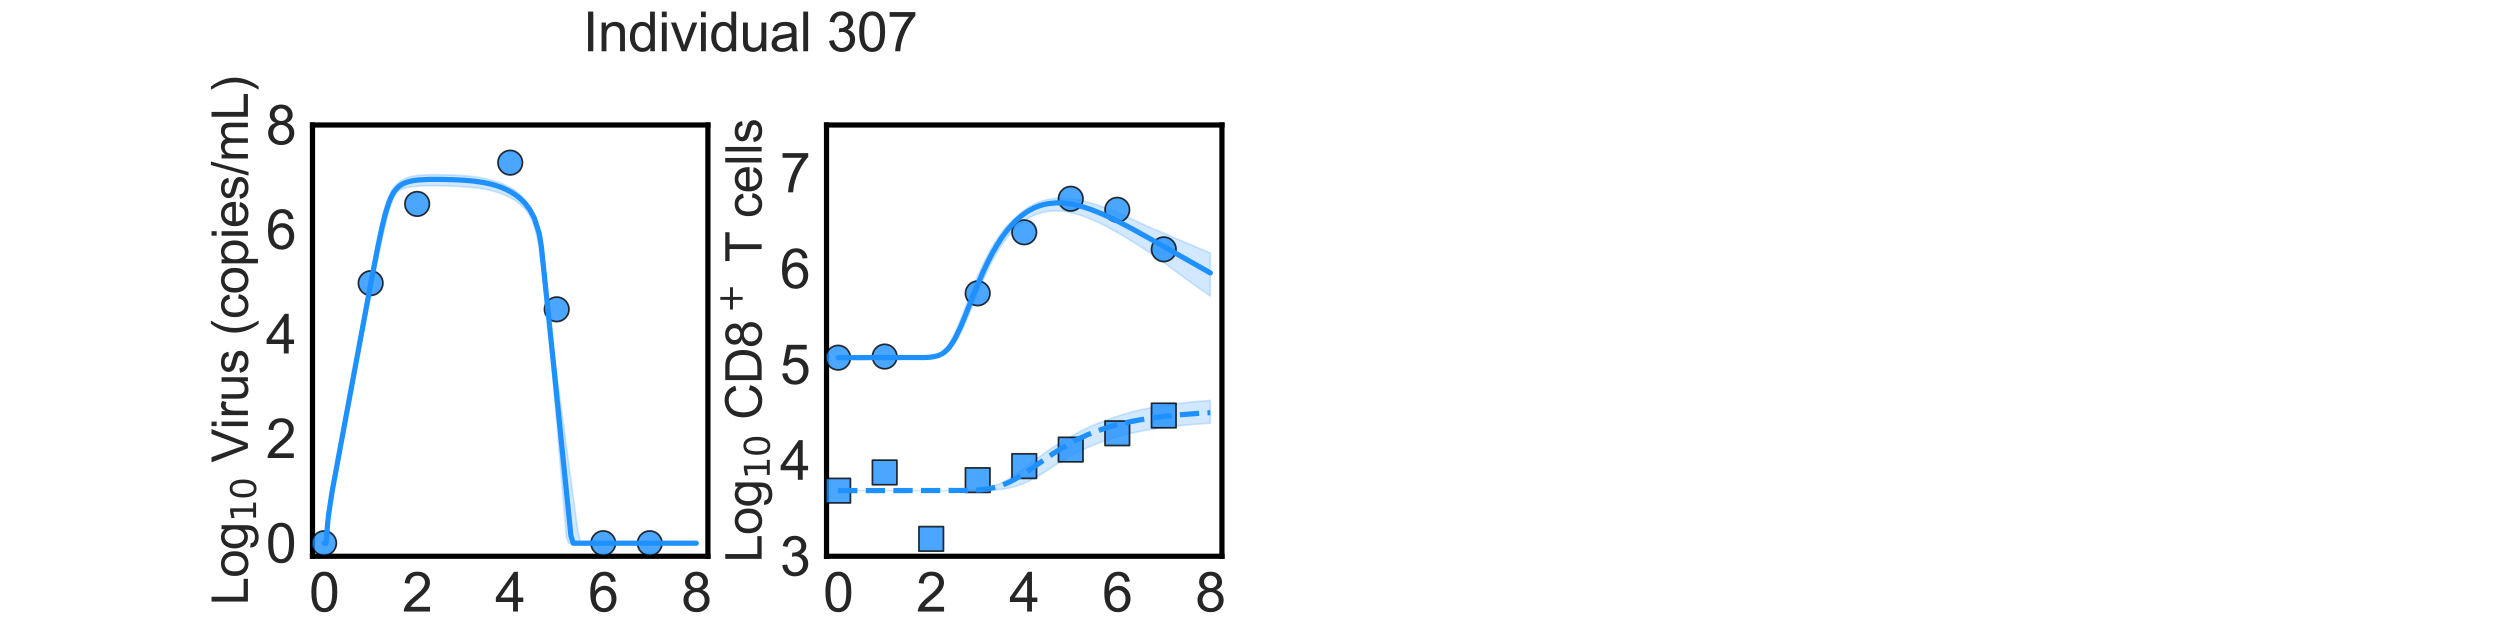 <?xml version="1.0" encoding="utf-8" standalone="no"?>
<!DOCTYPE svg PUBLIC "-//W3C//DTD SVG 1.1//EN"
  "http://www.w3.org/Graphics/SVG/1.1/DTD/svg11.dtd">
<svg xmlns:xlink="http://www.w3.org/1999/xlink" width="1440pt" height="360pt" viewBox="0 0 1440 360" xmlns="http://www.w3.org/2000/svg" version="1.1">
 <defs>
  <style type="text/css">*{stroke-linejoin: round; stroke-linecap: butt}</style>
 </defs>
 <g id="figure_1">
  <g id="patch_1">
   <path d="M 0 360 
L 1440 360 
L 1440 0 
L 0 0 
L 0 360 
z
" style="fill: none"/>
  </g>
  <g id="axes_1">
   <g id="patch_2">
    <path d="M 180 320.4 
L 407.755 320.4 
L 407.755 72 
L 180 72 
L 180 320.4 
z
" style="fill: none"/>
   </g>
   <g id="matplotlib.axis_1">
    <g id="xtick_1">
     <g id="text_1">
      <!-- 0 -->
      <g style="fill: #262626" transform="translate(178.024 352.232) scale(0.312 -0.312)">
       <defs>
        <path id="ArialMT-30" d="M 266 2259 
Q 266 3072 433 3567 
Q 600 4063 929 4331 
Q 1259 4600 1759 4600 
Q 2128 4600 2406 4451 
Q 2684 4303 2865 4023 
Q 3047 3744 3150 3342 
Q 3253 2941 3253 2259 
Q 3253 1453 3087 958 
Q 2922 463 2592 192 
Q 2263 -78 1759 -78 
Q 1097 -78 719 397 
Q 266 969 266 2259 
z
M 844 2259 
Q 844 1131 1108 757 
Q 1372 384 1759 384 
Q 2147 384 2411 759 
Q 2675 1134 2675 2259 
Q 2675 3391 2411 3762 
Q 2147 4134 1753 4134 
Q 1366 4134 1134 3806 
Q 844 3388 844 2259 
z
" transform="scale(0.016)"/>
       </defs>
       <use xlink:href="#ArialMT-30"/>
      </g>
     </g>
    </g>
    <g id="xtick_2">
     <g id="text_2">
      <!-- 2 -->
      <g style="fill: #262626" transform="translate(231.613 352.232) scale(0.312 -0.312)">
       <defs>
        <path id="ArialMT-32" d="M 3222 541 
L 3222 0 
L 194 0 
Q 188 203 259 391 
Q 375 700 629 1000 
Q 884 1300 1366 1694 
Q 2113 2306 2375 2664 
Q 2638 3022 2638 3341 
Q 2638 3675 2398 3904 
Q 2159 4134 1775 4134 
Q 1369 4134 1125 3890 
Q 881 3647 878 3216 
L 300 3275 
Q 359 3922 746 4261 
Q 1134 4600 1788 4600 
Q 2447 4600 2831 4234 
Q 3216 3869 3216 3328 
Q 3216 3053 3103 2787 
Q 2991 2522 2730 2228 
Q 2469 1934 1863 1422 
Q 1356 997 1212 845 
Q 1069 694 975 541 
L 3222 541 
z
" transform="scale(0.016)"/>
       </defs>
       <use xlink:href="#ArialMT-32"/>
      </g>
     </g>
    </g>
    <g id="xtick_3">
     <g id="text_3">
      <!-- 4 -->
      <g style="fill: #262626" transform="translate(285.202 352.232) scale(0.312 -0.312)">
       <defs>
        <path id="ArialMT-34" d="M 2069 0 
L 2069 1097 
L 81 1097 
L 81 1613 
L 2172 4581 
L 2631 4581 
L 2631 1613 
L 3250 1613 
L 3250 1097 
L 2631 1097 
L 2631 0 
L 2069 0 
z
M 2069 1613 
L 2069 3678 
L 634 1613 
L 2069 1613 
z
" transform="scale(0.016)"/>
       </defs>
       <use xlink:href="#ArialMT-34"/>
      </g>
     </g>
    </g>
    <g id="xtick_4">
     <g id="text_4">
      <!-- 6 -->
      <g style="fill: #262626" transform="translate(338.792 352.232) scale(0.312 -0.312)">
       <defs>
        <path id="ArialMT-36" d="M 3184 3459 
L 2625 3416 
Q 2550 3747 2413 3897 
Q 2184 4138 1850 4138 
Q 1581 4138 1378 3988 
Q 1113 3794 959 3422 
Q 806 3050 800 2363 
Q 1003 2672 1297 2822 
Q 1591 2972 1913 2972 
Q 2475 2972 2870 2558 
Q 3266 2144 3266 1488 
Q 3266 1056 3080 686 
Q 2894 316 2569 119 
Q 2244 -78 1831 -78 
Q 1128 -78 684 439 
Q 241 956 241 2144 
Q 241 3472 731 4075 
Q 1159 4600 1884 4600 
Q 2425 4600 2770 4297 
Q 3116 3994 3184 3459 
z
M 888 1484 
Q 888 1194 1011 928 
Q 1134 663 1356 523 
Q 1578 384 1822 384 
Q 2178 384 2434 671 
Q 2691 959 2691 1453 
Q 2691 1928 2437 2201 
Q 2184 2475 1800 2475 
Q 1419 2475 1153 2201 
Q 888 1928 888 1484 
z
" transform="scale(0.016)"/>
       </defs>
       <use xlink:href="#ArialMT-36"/>
      </g>
     </g>
    </g>
    <g id="xtick_5">
     <g id="text_5">
      <!-- 8 -->
      <g style="fill: #262626" transform="translate(392.381 352.232) scale(0.312 -0.312)">
       <defs>
        <path id="ArialMT-38" d="M 1131 2484 
Q 781 2613 612 2850 
Q 444 3088 444 3419 
Q 444 3919 803 4259 
Q 1163 4600 1759 4600 
Q 2359 4600 2725 4251 
Q 3091 3903 3091 3403 
Q 3091 3084 2923 2848 
Q 2756 2613 2416 2484 
Q 2838 2347 3058 2040 
Q 3278 1734 3278 1309 
Q 3278 722 2862 322 
Q 2447 -78 1769 -78 
Q 1091 -78 675 323 
Q 259 725 259 1325 
Q 259 1772 486 2073 
Q 713 2375 1131 2484 
z
M 1019 3438 
Q 1019 3113 1228 2906 
Q 1438 2700 1772 2700 
Q 2097 2700 2305 2904 
Q 2513 3109 2513 3406 
Q 2513 3716 2298 3927 
Q 2084 4138 1766 4138 
Q 1444 4138 1231 3931 
Q 1019 3725 1019 3438 
z
M 838 1322 
Q 838 1081 952 856 
Q 1066 631 1291 507 
Q 1516 384 1775 384 
Q 2178 384 2440 643 
Q 2703 903 2703 1303 
Q 2703 1709 2433 1975 
Q 2163 2241 1756 2241 
Q 1359 2241 1098 1978 
Q 838 1716 838 1322 
z
" transform="scale(0.016)"/>
       </defs>
       <use xlink:href="#ArialMT-38"/>
      </g>
     </g>
    </g>
    <g id="text_6">
     <!-- Time (d) -->
     <g style="fill: #262626" transform="translate(241.191 383.253) scale(0.286 -0.286)">
      <defs>
       <path id="ArialMT-54" d="M 1659 0 
L 1659 4041 
L 150 4041 
L 150 4581 
L 3781 4581 
L 3781 4041 
L 2266 4041 
L 2266 0 
L 1659 0 
z
" transform="scale(0.016)"/>
       <path id="ArialMT-69" d="M 425 3934 
L 425 4581 
L 988 4581 
L 988 3934 
L 425 3934 
z
M 425 0 
L 425 3319 
L 988 3319 
L 988 0 
L 425 0 
z
" transform="scale(0.016)"/>
       <path id="ArialMT-6d" d="M 422 0 
L 422 3319 
L 925 3319 
L 925 2853 
Q 1081 3097 1340 3245 
Q 1600 3394 1931 3394 
Q 2300 3394 2536 3241 
Q 2772 3088 2869 2813 
Q 3263 3394 3894 3394 
Q 4388 3394 4653 3120 
Q 4919 2847 4919 2278 
L 4919 0 
L 4359 0 
L 4359 2091 
Q 4359 2428 4304 2576 
Q 4250 2725 4106 2815 
Q 3963 2906 3769 2906 
Q 3419 2906 3187 2673 
Q 2956 2441 2956 1928 
L 2956 0 
L 2394 0 
L 2394 2156 
Q 2394 2531 2256 2718 
Q 2119 2906 1806 2906 
Q 1569 2906 1367 2781 
Q 1166 2656 1075 2415 
Q 984 2175 984 1722 
L 984 0 
L 422 0 
z
" transform="scale(0.016)"/>
       <path id="ArialMT-65" d="M 2694 1069 
L 3275 997 
Q 3138 488 2766 206 
Q 2394 -75 1816 -75 
Q 1088 -75 661 373 
Q 234 822 234 1631 
Q 234 2469 665 2931 
Q 1097 3394 1784 3394 
Q 2450 3394 2872 2941 
Q 3294 2488 3294 1666 
Q 3294 1616 3291 1516 
L 816 1516 
Q 847 969 1125 678 
Q 1403 388 1819 388 
Q 2128 388 2347 550 
Q 2566 713 2694 1069 
z
M 847 1978 
L 2700 1978 
Q 2663 2397 2488 2606 
Q 2219 2931 1791 2931 
Q 1403 2931 1139 2672 
Q 875 2413 847 1978 
z
" transform="scale(0.016)"/>
       <path id="ArialMT-20" transform="scale(0.016)"/>
       <path id="ArialMT-28" d="M 1497 -1347 
Q 1031 -759 709 28 
Q 388 816 388 1659 
Q 388 2403 628 3084 
Q 909 3875 1497 4659 
L 1900 4659 
Q 1522 4009 1400 3731 
Q 1209 3300 1100 2831 
Q 966 2247 966 1656 
Q 966 153 1900 -1347 
L 1497 -1347 
z
" transform="scale(0.016)"/>
       <path id="ArialMT-64" d="M 2575 0 
L 2575 419 
Q 2259 -75 1647 -75 
Q 1250 -75 917 144 
Q 584 363 401 755 
Q 219 1147 219 1656 
Q 219 2153 384 2558 
Q 550 2963 881 3178 
Q 1213 3394 1622 3394 
Q 1922 3394 2156 3267 
Q 2391 3141 2538 2938 
L 2538 4581 
L 3097 4581 
L 3097 0 
L 2575 0 
z
M 797 1656 
Q 797 1019 1065 703 
Q 1334 388 1700 388 
Q 2069 388 2326 689 
Q 2584 991 2584 1609 
Q 2584 2291 2321 2609 
Q 2059 2928 1675 2928 
Q 1300 2928 1048 2622 
Q 797 2316 797 1656 
z
" transform="scale(0.016)"/>
       <path id="ArialMT-29" d="M 791 -1347 
L 388 -1347 
Q 1322 153 1322 1656 
Q 1322 2244 1188 2822 
Q 1081 3291 891 3722 
Q 769 4003 388 4659 
L 791 4659 
Q 1378 3875 1659 3084 
Q 1900 2403 1900 1659 
Q 1900 816 1576 28 
Q 1253 -759 791 -1347 
z
" transform="scale(0.016)"/>
      </defs>
      <use xlink:href="#ArialMT-54"/>
      <use xlink:href="#ArialMT-69" transform="translate(57.334 0)"/>
      <use xlink:href="#ArialMT-6d" transform="translate(79.551 0)"/>
      <use xlink:href="#ArialMT-65" transform="translate(162.852 0)"/>
      <use xlink:href="#ArialMT-20" transform="translate(218.467 0)"/>
      <use xlink:href="#ArialMT-28" transform="translate(246.25 0)"/>
      <use xlink:href="#ArialMT-64" transform="translate(279.551 0)"/>
      <use xlink:href="#ArialMT-29" transform="translate(335.166 0)"/>
     </g>
    </g>
   </g>
   <g id="matplotlib.axis_2">
    <g id="ytick_1">
     <g id="text_7">
      <!-- 0 -->
      <g style="fill: #262626" transform="translate(153.15 324.039) scale(0.312 -0.312)">
       <use xlink:href="#ArialMT-30"/>
      </g>
     </g>
    </g>
    <g id="ytick_2">
     <g id="text_8">
      <!-- 2 -->
      <g style="fill: #262626" transform="translate(153.15 263.821) scale(0.312 -0.312)">
       <use xlink:href="#ArialMT-32"/>
      </g>
     </g>
    </g>
    <g id="ytick_3">
     <g id="text_9">
      <!-- 4 -->
      <g style="fill: #262626" transform="translate(153.15 203.603) scale(0.312 -0.312)">
       <use xlink:href="#ArialMT-34"/>
      </g>
     </g>
    </g>
    <g id="ytick_4">
     <g id="text_10">
      <!-- 6 -->
      <g style="fill: #262626" transform="translate(153.15 143.384) scale(0.312 -0.312)">
       <use xlink:href="#ArialMT-36"/>
      </g>
     </g>
    </g>
    <g id="ytick_5">
     <g id="text_11">
      <!-- 8 -->
      <g style="fill: #262626" transform="translate(153.15 83.166) scale(0.312 -0.312)">
       <use xlink:href="#ArialMT-38"/>
      </g>
     </g>
    </g>
    <g id="text_12">
     <!-- Log$_{10}$ Virus (copies/mL) -->
     <g style="fill: #262626" transform="translate(142.858 348.638) rotate(-90) scale(0.286 -0.286)">
      <defs>
       <path id="ArialMT-4c" d="M 469 0 
L 469 4581 
L 1075 4581 
L 1075 541 
L 3331 541 
L 3331 0 
L 469 0 
z
" transform="scale(0.016)"/>
       <path id="ArialMT-6f" d="M 213 1659 
Q 213 2581 725 3025 
Q 1153 3394 1769 3394 
Q 2453 3394 2887 2945 
Q 3322 2497 3322 1706 
Q 3322 1066 3130 698 
Q 2938 331 2570 128 
Q 2203 -75 1769 -75 
Q 1072 -75 642 372 
Q 213 819 213 1659 
z
M 791 1659 
Q 791 1022 1069 705 
Q 1347 388 1769 388 
Q 2188 388 2466 706 
Q 2744 1025 2744 1678 
Q 2744 2294 2464 2611 
Q 2184 2928 1769 2928 
Q 1347 2928 1069 2612 
Q 791 2297 791 1659 
z
" transform="scale(0.016)"/>
       <path id="ArialMT-67" d="M 319 -275 
L 866 -356 
Q 900 -609 1056 -725 
Q 1266 -881 1628 -881 
Q 2019 -881 2231 -725 
Q 2444 -569 2519 -288 
Q 2563 -116 2559 434 
Q 2191 0 1641 0 
Q 956 0 581 494 
Q 206 988 206 1678 
Q 206 2153 378 2554 
Q 550 2956 876 3175 
Q 1203 3394 1644 3394 
Q 2231 3394 2613 2919 
L 2613 3319 
L 3131 3319 
L 3131 450 
Q 3131 -325 2973 -648 
Q 2816 -972 2473 -1159 
Q 2131 -1347 1631 -1347 
Q 1038 -1347 672 -1080 
Q 306 -813 319 -275 
z
M 784 1719 
Q 784 1066 1043 766 
Q 1303 466 1694 466 
Q 2081 466 2343 764 
Q 2606 1063 2606 1700 
Q 2606 2309 2336 2618 
Q 2066 2928 1684 2928 
Q 1309 2928 1046 2623 
Q 784 2319 784 1719 
z
" transform="scale(0.016)"/>
       <path id="DejaVuSans-31" d="M 794 531 
L 1825 531 
L 1825 4091 
L 703 3866 
L 703 4441 
L 1819 4666 
L 2450 4666 
L 2450 531 
L 3481 531 
L 3481 0 
L 794 0 
L 794 531 
z
" transform="scale(0.016)"/>
       <path id="DejaVuSans-30" d="M 2034 4250 
Q 1547 4250 1301 3770 
Q 1056 3291 1056 2328 
Q 1056 1369 1301 889 
Q 1547 409 2034 409 
Q 2525 409 2770 889 
Q 3016 1369 3016 2328 
Q 3016 3291 2770 3770 
Q 2525 4250 2034 4250 
z
M 2034 4750 
Q 2819 4750 3233 4129 
Q 3647 3509 3647 2328 
Q 3647 1150 3233 529 
Q 2819 -91 2034 -91 
Q 1250 -91 836 529 
Q 422 1150 422 2328 
Q 422 3509 836 4129 
Q 1250 4750 2034 4750 
z
" transform="scale(0.016)"/>
       <path id="ArialMT-56" d="M 1803 0 
L 28 4581 
L 684 4581 
L 1875 1253 
Q 2019 853 2116 503 
Q 2222 878 2363 1253 
L 3600 4581 
L 4219 4581 
L 2425 0 
L 1803 0 
z
" transform="scale(0.016)"/>
       <path id="ArialMT-72" d="M 416 0 
L 416 3319 
L 922 3319 
L 922 2816 
Q 1116 3169 1280 3281 
Q 1444 3394 1641 3394 
Q 1925 3394 2219 3213 
L 2025 2691 
Q 1819 2813 1613 2813 
Q 1428 2813 1281 2702 
Q 1134 2591 1072 2394 
Q 978 2094 978 1738 
L 978 0 
L 416 0 
z
" transform="scale(0.016)"/>
       <path id="ArialMT-75" d="M 2597 0 
L 2597 488 
Q 2209 -75 1544 -75 
Q 1250 -75 995 37 
Q 741 150 617 320 
Q 494 491 444 738 
Q 409 903 409 1263 
L 409 3319 
L 972 3319 
L 972 1478 
Q 972 1038 1006 884 
Q 1059 663 1231 536 
Q 1403 409 1656 409 
Q 1909 409 2131 539 
Q 2353 669 2445 892 
Q 2538 1116 2538 1541 
L 2538 3319 
L 3100 3319 
L 3100 0 
L 2597 0 
z
" transform="scale(0.016)"/>
       <path id="ArialMT-73" d="M 197 991 
L 753 1078 
Q 800 744 1014 566 
Q 1228 388 1613 388 
Q 2000 388 2187 545 
Q 2375 703 2375 916 
Q 2375 1106 2209 1216 
Q 2094 1291 1634 1406 
Q 1016 1563 777 1677 
Q 538 1791 414 1992 
Q 291 2194 291 2438 
Q 291 2659 392 2848 
Q 494 3038 669 3163 
Q 800 3259 1026 3326 
Q 1253 3394 1513 3394 
Q 1903 3394 2198 3281 
Q 2494 3169 2634 2976 
Q 2775 2784 2828 2463 
L 2278 2388 
Q 2241 2644 2061 2787 
Q 1881 2931 1553 2931 
Q 1166 2931 1000 2803 
Q 834 2675 834 2503 
Q 834 2394 903 2306 
Q 972 2216 1119 2156 
Q 1203 2125 1616 2013 
Q 2213 1853 2448 1751 
Q 2684 1650 2818 1456 
Q 2953 1263 2953 975 
Q 2953 694 2789 445 
Q 2625 197 2315 61 
Q 2006 -75 1616 -75 
Q 969 -75 630 194 
Q 291 463 197 991 
z
" transform="scale(0.016)"/>
       <path id="ArialMT-63" d="M 2588 1216 
L 3141 1144 
Q 3050 572 2676 248 
Q 2303 -75 1759 -75 
Q 1078 -75 664 370 
Q 250 816 250 1647 
Q 250 2184 428 2587 
Q 606 2991 970 3192 
Q 1334 3394 1763 3394 
Q 2303 3394 2647 3120 
Q 2991 2847 3088 2344 
L 2541 2259 
Q 2463 2594 2264 2762 
Q 2066 2931 1784 2931 
Q 1359 2931 1093 2626 
Q 828 2322 828 1663 
Q 828 994 1084 691 
Q 1341 388 1753 388 
Q 2084 388 2306 591 
Q 2528 794 2588 1216 
z
" transform="scale(0.016)"/>
       <path id="ArialMT-70" d="M 422 -1272 
L 422 3319 
L 934 3319 
L 934 2888 
Q 1116 3141 1344 3267 
Q 1572 3394 1897 3394 
Q 2322 3394 2647 3175 
Q 2972 2956 3137 2557 
Q 3303 2159 3303 1684 
Q 3303 1175 3120 767 
Q 2938 359 2589 142 
Q 2241 -75 1856 -75 
Q 1575 -75 1351 44 
Q 1128 163 984 344 
L 984 -1272 
L 422 -1272 
z
M 931 1641 
Q 931 1000 1190 694 
Q 1450 388 1819 388 
Q 2194 388 2461 705 
Q 2728 1022 2728 1688 
Q 2728 2322 2467 2637 
Q 2206 2953 1844 2953 
Q 1484 2953 1207 2617 
Q 931 2281 931 1641 
z
" transform="scale(0.016)"/>
       <path id="ArialMT-2f" d="M 0 -78 
L 1328 4659 
L 1778 4659 
L 453 -78 
L 0 -78 
z
" transform="scale(0.016)"/>
      </defs>
      <use xlink:href="#ArialMT-4c" transform="translate(0 0.203)"/>
      <use xlink:href="#ArialMT-6f" transform="translate(55.615 0.203)"/>
      <use xlink:href="#ArialMT-67" transform="translate(111.23 0.203)"/>
      <use xlink:href="#DejaVuSans-31" transform="translate(167.803 -16.203) scale(0.7)"/>
      <use xlink:href="#DejaVuSans-30" transform="translate(212.339 -16.203) scale(0.7)"/>
      <use xlink:href="#ArialMT-20" transform="translate(259.609 0.203)"/>
      <use xlink:href="#ArialMT-56" transform="translate(287.393 0.203)"/>
      <use xlink:href="#ArialMT-69" transform="translate(354.092 0.203)"/>
      <use xlink:href="#ArialMT-72" transform="translate(376.309 0.203)"/>
      <use xlink:href="#ArialMT-75" transform="translate(409.609 0.203)"/>
      <use xlink:href="#ArialMT-73" transform="translate(465.225 0.203)"/>
      <use xlink:href="#ArialMT-20" transform="translate(515.225 0.203)"/>
      <use xlink:href="#ArialMT-28" transform="translate(543.008 0.203)"/>
      <use xlink:href="#ArialMT-63" transform="translate(576.309 0.203)"/>
      <use xlink:href="#ArialMT-6f" transform="translate(626.309 0.203)"/>
      <use xlink:href="#ArialMT-70" transform="translate(681.924 0.203)"/>
      <use xlink:href="#ArialMT-69" transform="translate(737.539 0.203)"/>
      <use xlink:href="#ArialMT-65" transform="translate(759.756 0.203)"/>
      <use xlink:href="#ArialMT-73" transform="translate(815.371 0.203)"/>
      <use xlink:href="#ArialMT-2f" transform="translate(865.371 0.203)"/>
      <use xlink:href="#ArialMT-6d" transform="translate(893.154 0.203)"/>
      <use xlink:href="#ArialMT-4c" transform="translate(976.455 0.203)"/>
      <use xlink:href="#ArialMT-29" transform="translate(1032.07 0.203)"/>
     </g>
    </g>
   </g>
   <g id="patch_3">
    <path d="M 180 320.4 
L 180 72 
" style="fill: none; stroke: #000000; stroke-width: 3; stroke-linejoin: miter; stroke-linecap: square"/>
   </g>
   <g id="patch_4">
    <path d="M 407.755 320.4 
L 407.755 72 
" style="fill: none; stroke: #000000; stroke-width: 3; stroke-linejoin: miter; stroke-linecap: square"/>
   </g>
   <g id="patch_5">
    <path d="M 180 320.4 
L 407.755 320.4 
" style="fill: none; stroke: #000000; stroke-width: 3; stroke-linejoin: miter; stroke-linecap: square"/>
   </g>
   <g id="patch_6">
    <path d="M 180 72 
L 407.755 72 
" style="fill: none; stroke: #000000; stroke-width: 3; stroke-linejoin: miter; stroke-linecap: square"/>
   </g>
   <g id="FillBetweenPolyCollection_1">
    <defs>
     <path id="m7bb93c4725" d="M 186.699 -47.127 
L 186.699 -47.127 
L 186.699 -47.127 
L 186.703 -47.127 
L 186.742 -47.127 
L 186.936 -47.127 
L 187.058 -47.127 
L 187.519 -47.127 
L 187.793 -47.127 
L 188.732 -55.398 
L 189.234 -59.982 
L 190.686 -70.162 
L 191.266 -73.53 
L 192.48 -80.263 
L 193.169 -83.988 
L 194.489 -91.147 
L 195.249 -95.237 
L 196.545 -102.268 
L 197.367 -106.707 
L 198.678 -113.823 
L 199.547 -118.516 
L 200.853 -125.383 
L 201.758 -130.079 
L 203.208 -137.617 
L 204.099 -142.238 
L 205.346 -148.605 
L 206.28 -153.37 
L 207.648 -160.332 
L 208.576 -165.059 
L 209.839 -171.487 
L 210.793 -176.344 
L 212.156 -183.257 
L 213.1 -188.04 
L 214.372 -194.448 
L 215.339 -199.324 
L 216.715 -206.146 
L 217.686 -210.926 
L 219.018 -217.295 
L 220.02 -221.984 
L 221.461 -228.326 
L 222.458 -232.461 
L 224.004 -238.103 
L 225.01 -241.372 
L 226.152 -244.522 
L 227.065 -246.542 
L 228.038 -248.155 
L 228.886 -249.257 
L 229.734 -250.101 
L 230.582 -250.625 
L 231.43 -251.002 
L 232.183 -251.287 
L 232.935 -251.534 
L 233.688 -251.747 
L 234.298 -251.9 
L 234.949 -252.049 
L 235.517 -252.158 
L 236.102 -252.264 
L 236.686 -252.356 
L 237.271 -252.44 
L 237.856 -252.516 
L 238.44 -252.581 
L 240.408 -252.759 
L 241.181 -252.803 
L 243.32 -252.911 
L 244.272 -252.941 
L 246.462 -252.985 
L 247.649 -252.995 
L 249.79 -252.993 
L 250.923 -252.986 
L 253.183 -252.956 
L 254.44 -252.935 
L 257.119 -252.87 
L 258.45 -252.832 
L 261.129 -252.735 
L 262.888 -252.662 
L 265.568 -252.517 
L 267.604 -252.389 
L 270.284 -252.174 
L 272.963 -251.908 
L 275.643 -251.575 
L 278.322 -251.162 
L 281.001 -250.653 
L 283.681 -250.03 
L 286.36 -249.272 
L 289.04 -248.354 
L 291.719 -247.243 
L 294.399 -245.899 
L 297.078 -244.26 
L 299.758 -242.237 
L 302.437 -239.682 
L 305.117 -236.012 
L 307.796 -229.751 
L 310.476 -217.683 
L 311.012 -213.242 
L 311.547 -208.73 
L 311.803 -206.566 
L 311.95 -205.32 
L 311.998 -204.91 
L 312 -204.894 
L 312.01 -204.812 
L 312.01 -204.809 
L 312.014 -204.776 
L 312.014 -204.774 
L 312.017 -204.755 
L 312.019 -204.739 
L 312.02 -204.727 
L 312.023 -204.705 
L 312.023 -204.7 
L 312.023 -204.699 
L 312.024 -204.69 
L 312.027 -204.672 
L 312.027 -204.667 
L 312.028 -204.658 
L 312.031 -204.637 
L 312.034 -204.605 
L 312.061 -204.383 
L 312.12 -203.883 
L 312.364 -201.821 
L 312.759 -198.481 
L 313.273 -194.08 
L 313.958 -188.215 
L 314.726 -181.69 
L 315.679 -173.387 
L 316.631 -163.878 
L 317.737 -152.101 
L 318.855 -138.785 
L 320.066 -124.283 
L 321.276 -109.768 
L 322.518 -94.856 
L 323.762 -79.897 
L 325.023 -64.724 
L 326.288 -50.174 
L 327.562 -47.127 
L 328.842 -47.127 
L 330.133 -47.127 
L 331.442 -47.127 
L 332.797 -47.127 
L 334.255 -47.127 
L 335.936 -47.127 
L 337.858 -47.127 
L 340.421 -47.127 
L 342.983 -47.127 
L 345.663 -47.127 
L 348.342 -47.127 
L 351.022 -47.127 
L 353.701 -47.127 
L 356.381 -47.127 
L 359.06 -47.127 
L 361.74 -47.127 
L 364.419 -47.127 
L 367.099 -47.127 
L 369.778 -47.127 
L 372.458 -47.127 
L 375.137 -47.127 
L 377.817 -47.127 
L 380.496 -47.127 
L 383.175 -47.127 
L 385.855 -47.127 
L 388.534 -47.127 
L 391.214 -47.127 
L 393.893 -47.127 
L 396.573 -47.127 
L 399.252 -47.127 
L 401.056 -47.127 
L 401.056 -47.127 
L 401.056 -47.127 
L 399.252 -47.127 
L 396.573 -47.127 
L 393.893 -47.127 
L 391.214 -47.127 
L 388.534 -47.127 
L 385.855 -47.127 
L 383.175 -47.127 
L 380.496 -47.127 
L 377.817 -47.127 
L 375.137 -47.127 
L 372.458 -47.127 
L 369.778 -47.127 
L 367.099 -47.127 
L 364.419 -47.127 
L 361.74 -47.127 
L 359.06 -47.127 
L 356.381 -47.127 
L 353.701 -47.127 
L 351.022 -47.127 
L 348.342 -47.127 
L 345.663 -47.127 
L 342.983 -47.127 
L 340.421 -47.127 
L 337.858 -47.127 
L 335.936 -47.127 
L 334.255 -48.027 
L 332.797 -54.48 
L 331.442 -64.618 
L 330.133 -74.184 
L 328.842 -83.85 
L 327.562 -93.297 
L 326.288 -102.736 
L 325.023 -112.207 
L 323.762 -121.413 
L 322.518 -130.757 
L 321.276 -140.059 
L 320.066 -149.434 
L 318.855 -159.67 
L 317.737 -169.426 
L 316.631 -179.857 
L 315.679 -188.8 
L 314.726 -197.703 
L 313.958 -205.188 
L 313.273 -212.265 
L 312.759 -217.082 
L 312.364 -219.865 
L 312.12 -221.592 
L 312.061 -222.009 
L 312.034 -222.195 
L 312.031 -222.221 
L 312.028 -222.238 
L 312.027 -222.246 
L 312.027 -222.25 
L 312.024 -222.266 
L 312.023 -222.273 
L 312.023 -222.274 
L 312.023 -222.278 
L 312.02 -222.296 
L 312.019 -222.306 
L 312.017 -222.32 
L 312.014 -222.336 
L 312.014 -222.337 
L 312.01 -222.365 
L 312.01 -222.367 
L 312 -222.408 
L 311.998 -222.415 
L 311.95 -222.608 
L 311.803 -223.412 
L 311.547 -224.786 
L 311.012 -227.186 
L 310.476 -228.807 
L 307.796 -236.412 
L 305.117 -241.351 
L 302.437 -245.024 
L 299.758 -247.778 
L 297.078 -249.941 
L 294.399 -251.684 
L 291.719 -253.11 
L 289.04 -254.284 
L 286.36 -255.254 
L 283.681 -256.094 
L 281.001 -256.801 
L 278.322 -257.381 
L 275.643 -257.854 
L 272.963 -258.235 
L 270.284 -258.539 
L 267.604 -258.779 
L 265.568 -258.926 
L 262.888 -259.08 
L 261.129 -259.161 
L 258.45 -259.257 
L 257.119 -259.297 
L 254.44 -259.351 
L 253.183 -259.369 
L 250.923 -259.382 
L 249.79 -259.377 
L 247.649 -259.354 
L 246.462 -259.32 
L 244.272 -259.234 
L 243.32 -259.175 
L 241.181 -259 
L 240.408 -258.915 
L 238.44 -258.62 
L 237.856 -258.517 
L 237.271 -258.4 
L 236.686 -258.258 
L 236.102 -258.115 
L 235.517 -257.949 
L 234.949 -257.768 
L 234.298 -257.536 
L 233.688 -257.287 
L 232.935 -256.942 
L 232.183 -256.542 
L 231.43 -256.101 
L 230.582 -255.562 
L 229.734 -254.927 
L 228.886 -254.201 
L 228.038 -253.418 
L 227.065 -252.343 
L 226.152 -251.105 
L 225.01 -249.146 
L 224.004 -247.046 
L 222.458 -242.816 
L 221.461 -239.584 
L 220.02 -233.93 
L 219.018 -229.585 
L 217.686 -223.201 
L 216.715 -218.321 
L 215.339 -211.083 
L 214.372 -205.887 
L 213.1 -198.942 
L 212.156 -193.75 
L 210.793 -186.18 
L 209.839 -180.88 
L 208.576 -173.835 
L 207.648 -168.657 
L 206.28 -160.999 
L 205.346 -155.787 
L 204.099 -148.809 
L 203.208 -143.832 
L 201.758 -135.997 
L 200.853 -131.147 
L 199.547 -124.119 
L 198.678 -119.465 
L 197.367 -112.412 
L 196.545 -108.008 
L 195.249 -101.039 
L 194.489 -96.979 
L 193.169 -89.878 
L 192.48 -86.185 
L 191.266 -79.513 
L 190.686 -76.202 
L 189.234 -66.213 
L 188.732 -61.707 
L 187.793 -48.252 
L 187.519 -47.127 
L 187.058 -47.127 
L 186.936 -47.127 
L 186.742 -47.127 
L 186.703 -47.127 
L 186.699 -47.127 
L 186.699 -47.127 
z
" style="stroke: #1e90ff; stroke-opacity: 0.2"/>
    </defs>
    <g clip-path="url(#p0d56938c48)">
     <use xlink:href="#m7bb93c4725" x="0" y="360" style="fill: #1e90ff; fill-opacity: 0.2; stroke: #1e90ff; stroke-opacity: 0.2"/>
    </g>
   </g>
   <g id="PathCollection_1">
    <defs>
     <path id="m881ebd018f" d="M 0 7.071 
C 1.875 7.071 3.674 6.326 5 5 
C 6.326 3.674 7.071 1.875 7.071 0 
C 7.071 -1.875 6.326 -3.674 5 -5 
C 3.674 -6.326 1.875 -7.071 0 -7.071 
C -1.875 -7.071 -3.674 -6.326 -5 -5 
C -6.326 -3.674 -7.071 -1.875 -7.071 0 
C -7.071 1.875 -6.326 3.674 -5 5 
C -3.674 6.326 -1.875 7.071 0 7.071 
z
" style="stroke: #000000; stroke-opacity: 0.8"/>
    </defs>
    <g clip-path="url(#p0d56938c48)">
     <use xlink:href="#m881ebd018f" x="186.699" y="312.873" style="fill: #1e90ff; fill-opacity: 0.8; stroke: #000000; stroke-opacity: 0.8"/>
     <use xlink:href="#m881ebd018f" x="213.493" y="163.1" style="fill: #1e90ff; fill-opacity: 0.8; stroke: #000000; stroke-opacity: 0.8"/>
     <use xlink:href="#m881ebd018f" x="240.288" y="117.464" style="fill: #1e90ff; fill-opacity: 0.8; stroke: #000000; stroke-opacity: 0.8"/>
     <use xlink:href="#m881ebd018f" x="293.878" y="93.685" style="fill: #1e90ff; fill-opacity: 0.8; stroke: #000000; stroke-opacity: 0.8"/>
     <use xlink:href="#m881ebd018f" x="320.672" y="178.171" style="fill: #1e90ff; fill-opacity: 0.8; stroke: #000000; stroke-opacity: 0.8"/>
     <use xlink:href="#m881ebd018f" x="347.467" y="312.873" style="fill: #1e90ff; fill-opacity: 0.8; stroke: #000000; stroke-opacity: 0.8"/>
     <use xlink:href="#m881ebd018f" x="374.262" y="312.873" style="fill: #1e90ff; fill-opacity: 0.8; stroke: #000000; stroke-opacity: 0.8"/>
    </g>
   </g>
   <g id="line2d_1">
    <path d="M 186.699 312.873 
L 187.793 312.873 
L 188.732 301.241 
L 189.234 296.611 
L 191.266 283.316 
L 197.367 250.336 
L 214.372 158.971 
L 217.686 141.946 
L 220.02 130.969 
L 221.461 125.001 
L 222.458 121.362 
L 224.004 116.637 
L 225.01 114.156 
L 226.152 111.872 
L 227.065 110.399 
L 228.038 109.118 
L 229.734 107.432 
L 231.43 106.248 
L 232.935 105.484 
L 234.949 104.753 
L 237.271 104.188 
L 238.44 103.984 
L 241.181 103.648 
L 246.462 103.356 
L 253.183 103.315 
L 261.129 103.501 
L 267.604 103.842 
L 272.963 104.33 
L 278.322 105.106 
L 281.001 105.64 
L 283.681 106.293 
L 286.36 107.089 
L 289.04 108.052 
L 291.719 109.216 
L 294.399 110.625 
L 297.078 112.342 
L 299.758 114.461 
L 302.437 117.14 
L 305.117 120.669 
L 307.796 125.691 
L 310.476 134.16 
L 311.012 136.811 
L 311.803 142.093 
L 312.759 151.04 
L 318.855 210.08 
L 328.842 308.486 
L 330.133 312.873 
L 401.056 312.873 
L 401.056 312.873 
" clip-path="url(#p0d56938c48)" style="fill: none; stroke: #1e90ff; stroke-width: 3; stroke-linecap: round"/>
   </g>
  </g>
  <g id="axes_2">
   <g id="patch_7">
    <path d="M 476.082 320.4 
L 703.837 320.4 
L 703.837 72 
L 476.082 72 
L 476.082 320.4 
z
" style="fill: none"/>
   </g>
   <g id="matplotlib.axis_3">
    <g id="xtick_6">
     <g id="text_13">
      <!-- 0 -->
      <g style="fill: #262626" transform="translate(474.105 352.232) scale(0.312 -0.312)">
       <use xlink:href="#ArialMT-30"/>
      </g>
     </g>
    </g>
    <g id="xtick_7">
     <g id="text_14">
      <!-- 2 -->
      <g style="fill: #262626" transform="translate(527.695 352.232) scale(0.312 -0.312)">
       <use xlink:href="#ArialMT-32"/>
      </g>
     </g>
    </g>
    <g id="xtick_8">
     <g id="text_15">
      <!-- 4 -->
      <g style="fill: #262626" transform="translate(581.284 352.232) scale(0.312 -0.312)">
       <use xlink:href="#ArialMT-34"/>
      </g>
     </g>
    </g>
    <g id="xtick_9">
     <g id="text_16">
      <!-- 6 -->
      <g style="fill: #262626" transform="translate(634.874 352.232) scale(0.312 -0.312)">
       <use xlink:href="#ArialMT-36"/>
      </g>
     </g>
    </g>
    <g id="xtick_10">
     <g id="text_17">
      <!-- 8 -->
      <g style="fill: #262626" transform="translate(688.463 352.232) scale(0.312 -0.312)">
       <use xlink:href="#ArialMT-38"/>
      </g>
     </g>
    </g>
    <g id="text_18">
     <!-- Time (d) -->
     <g style="fill: #262626" transform="translate(537.273 383.253) scale(0.286 -0.286)">
      <use xlink:href="#ArialMT-54"/>
      <use xlink:href="#ArialMT-69" transform="translate(57.334 0)"/>
      <use xlink:href="#ArialMT-6d" transform="translate(79.551 0)"/>
      <use xlink:href="#ArialMT-65" transform="translate(162.852 0)"/>
      <use xlink:href="#ArialMT-20" transform="translate(218.467 0)"/>
      <use xlink:href="#ArialMT-28" transform="translate(246.25 0)"/>
      <use xlink:href="#ArialMT-64" transform="translate(279.551 0)"/>
      <use xlink:href="#ArialMT-29" transform="translate(335.166 0)"/>
     </g>
    </g>
   </g>
   <g id="matplotlib.axis_4">
    <g id="ytick_6">
     <g id="text_19">
      <!-- 3 -->
      <g style="fill: #262626" transform="translate(449.232 331.566) scale(0.312 -0.312)">
       <defs>
        <path id="ArialMT-33" d="M 269 1209 
L 831 1284 
Q 928 806 1161 595 
Q 1394 384 1728 384 
Q 2125 384 2398 659 
Q 2672 934 2672 1341 
Q 2672 1728 2419 1979 
Q 2166 2231 1775 2231 
Q 1616 2231 1378 2169 
L 1441 2663 
Q 1497 2656 1531 2656 
Q 1891 2656 2178 2843 
Q 2466 3031 2466 3422 
Q 2466 3731 2256 3934 
Q 2047 4138 1716 4138 
Q 1388 4138 1169 3931 
Q 950 3725 888 3313 
L 325 3413 
Q 428 3978 793 4289 
Q 1159 4600 1703 4600 
Q 2078 4600 2393 4439 
Q 2709 4278 2876 4000 
Q 3044 3722 3044 3409 
Q 3044 3113 2884 2869 
Q 2725 2625 2413 2481 
Q 2819 2388 3044 2092 
Q 3269 1797 3269 1353 
Q 3269 753 2831 336 
Q 2394 -81 1725 -81 
Q 1122 -81 723 278 
Q 325 638 269 1209 
z
" transform="scale(0.016)"/>
       </defs>
       <use xlink:href="#ArialMT-33"/>
      </g>
     </g>
    </g>
    <g id="ytick_7">
     <g id="text_20">
      <!-- 4 -->
      <g style="fill: #262626" transform="translate(449.232 276.366) scale(0.312 -0.312)">
       <use xlink:href="#ArialMT-34"/>
      </g>
     </g>
    </g>
    <g id="ytick_8">
     <g id="text_21">
      <!-- 5 -->
      <g style="fill: #262626" transform="translate(449.232 221.166) scale(0.312 -0.312)">
       <defs>
        <path id="ArialMT-35" d="M 266 1200 
L 856 1250 
Q 922 819 1161 601 
Q 1400 384 1738 384 
Q 2144 384 2425 690 
Q 2706 997 2706 1503 
Q 2706 1984 2436 2262 
Q 2166 2541 1728 2541 
Q 1456 2541 1237 2417 
Q 1019 2294 894 2097 
L 366 2166 
L 809 4519 
L 3088 4519 
L 3088 3981 
L 1259 3981 
L 1013 2750 
Q 1425 3038 1878 3038 
Q 2478 3038 2890 2622 
Q 3303 2206 3303 1553 
Q 3303 931 2941 478 
Q 2500 -78 1738 -78 
Q 1113 -78 717 272 
Q 322 622 266 1200 
z
" transform="scale(0.016)"/>
       </defs>
       <use xlink:href="#ArialMT-35"/>
      </g>
     </g>
    </g>
    <g id="ytick_9">
     <g id="text_22">
      <!-- 6 -->
      <g style="fill: #262626" transform="translate(449.232 165.966) scale(0.312 -0.312)">
       <use xlink:href="#ArialMT-36"/>
      </g>
     </g>
    </g>
    <g id="ytick_10">
     <g id="text_23">
      <!-- 7 -->
      <g style="fill: #262626" transform="translate(449.232 110.766) scale(0.312 -0.312)">
       <defs>
        <path id="ArialMT-37" d="M 303 3981 
L 303 4522 
L 3269 4522 
L 3269 4084 
Q 2831 3619 2401 2847 
Q 1972 2075 1738 1259 
Q 1569 684 1522 0 
L 944 0 
Q 953 541 1156 1306 
Q 1359 2072 1739 2783 
Q 2119 3494 2547 3981 
L 303 3981 
z
" transform="scale(0.016)"/>
       </defs>
       <use xlink:href="#ArialMT-37"/>
      </g>
     </g>
    </g>
    <g id="text_24">
     <!-- Log$_{10}$ CD8$^+$ T cells -->
     <g style="fill: #262626" transform="translate(438.94 324.042) rotate(-90) scale(0.286 -0.286)">
      <defs>
       <path id="ArialMT-43" d="M 3763 1606 
L 4369 1453 
Q 4178 706 3683 314 
Q 3188 -78 2472 -78 
Q 1731 -78 1267 223 
Q 803 525 561 1097 
Q 319 1669 319 2325 
Q 319 3041 592 3573 
Q 866 4106 1370 4382 
Q 1875 4659 2481 4659 
Q 3169 4659 3637 4309 
Q 4106 3959 4291 3325 
L 3694 3184 
Q 3534 3684 3231 3912 
Q 2928 4141 2469 4141 
Q 1941 4141 1586 3887 
Q 1231 3634 1087 3207 
Q 944 2781 944 2328 
Q 944 1744 1114 1308 
Q 1284 872 1643 656 
Q 2003 441 2422 441 
Q 2931 441 3284 734 
Q 3638 1028 3763 1606 
z
" transform="scale(0.016)"/>
       <path id="ArialMT-44" d="M 494 0 
L 494 4581 
L 2072 4581 
Q 2606 4581 2888 4516 
Q 3281 4425 3559 4188 
Q 3922 3881 4101 3404 
Q 4281 2928 4281 2316 
Q 4281 1794 4159 1391 
Q 4038 988 3847 723 
Q 3656 459 3429 307 
Q 3203 156 2883 78 
Q 2563 0 2147 0 
L 494 0 
z
M 1100 541 
L 2078 541 
Q 2531 541 2789 625 
Q 3047 709 3200 863 
Q 3416 1078 3536 1442 
Q 3656 1806 3656 2325 
Q 3656 3044 3420 3430 
Q 3184 3816 2847 3947 
Q 2603 4041 2063 4041 
L 1100 4041 
L 1100 541 
z
" transform="scale(0.016)"/>
       <path id="DejaVuSans-2b" d="M 2944 4013 
L 2944 2272 
L 4684 2272 
L 4684 1741 
L 2944 1741 
L 2944 0 
L 2419 0 
L 2419 1741 
L 678 1741 
L 678 2272 
L 2419 2272 
L 2419 4013 
L 2944 4013 
z
" transform="scale(0.016)"/>
       <path id="ArialMT-6c" d="M 409 0 
L 409 4581 
L 972 4581 
L 972 0 
L 409 0 
z
" transform="scale(0.016)"/>
      </defs>
      <use xlink:href="#ArialMT-4c" transform="translate(0 0.827)"/>
      <use xlink:href="#ArialMT-6f" transform="translate(55.615 0.827)"/>
      <use xlink:href="#ArialMT-67" transform="translate(111.23 0.827)"/>
      <use xlink:href="#DejaVuSans-31" transform="translate(167.803 -15.58) scale(0.7)"/>
      <use xlink:href="#DejaVuSans-30" transform="translate(212.339 -15.58) scale(0.7)"/>
      <use xlink:href="#ArialMT-20" transform="translate(259.609 0.827)"/>
      <use xlink:href="#ArialMT-43" transform="translate(287.393 0.827)"/>
      <use xlink:href="#ArialMT-44" transform="translate(359.609 0.827)"/>
      <use xlink:href="#ArialMT-38" transform="translate(431.826 0.827)"/>
      <use xlink:href="#DejaVuSans-2b" transform="translate(502.036 39.108) scale(0.7)"/>
      <use xlink:href="#ArialMT-20" transform="translate(577.061 0.827)"/>
      <use xlink:href="#ArialMT-54" transform="translate(604.844 0.827)"/>
      <use xlink:href="#ArialMT-20" transform="translate(665.928 0.827)"/>
      <use xlink:href="#ArialMT-63" transform="translate(693.711 0.827)"/>
      <use xlink:href="#ArialMT-65" transform="translate(743.711 0.827)"/>
      <use xlink:href="#ArialMT-6c" transform="translate(799.326 0.827)"/>
      <use xlink:href="#ArialMT-6c" transform="translate(821.543 0.827)"/>
      <use xlink:href="#ArialMT-73" transform="translate(843.76 0.827)"/>
     </g>
    </g>
   </g>
   <g id="patch_8">
    <path d="M 476.082 320.4 
L 476.082 72 
" style="fill: none; stroke: #000000; stroke-width: 3; stroke-linejoin: miter; stroke-linecap: square"/>
   </g>
   <g id="patch_9">
    <path d="M 703.837 320.4 
L 703.837 72 
" style="fill: none; stroke: #000000; stroke-width: 3; stroke-linejoin: miter; stroke-linecap: square"/>
   </g>
   <g id="patch_10">
    <path d="M 476.082 320.4 
L 703.837 320.4 
" style="fill: none; stroke: #000000; stroke-width: 3; stroke-linejoin: miter; stroke-linecap: square"/>
   </g>
   <g id="patch_11">
    <path d="M 476.082 72 
L 703.837 72 
" style="fill: none; stroke: #000000; stroke-width: 3; stroke-linejoin: miter; stroke-linecap: square"/>
   </g>
   <g id="FillBetweenPolyCollection_2">
    <defs>
     <path id="mc098092c26" d="M 482.78 -153.977 
L 482.78 -153.977 
L 482.781 -153.977 
L 482.785 -153.977 
L 482.824 -153.977 
L 483.017 -153.977 
L 483.14 -153.977 
L 483.601 -153.977 
L 483.875 -153.977 
L 484.814 -153.977 
L 485.315 -153.977 
L 486.768 -153.977 
L 487.348 -153.977 
L 488.562 -153.977 
L 489.25 -153.977 
L 490.571 -153.977 
L 491.33 -153.977 
L 492.626 -153.977 
L 493.449 -153.977 
L 494.76 -153.977 
L 495.629 -153.977 
L 496.935 -153.977 
L 497.84 -153.977 
L 499.289 -153.977 
L 500.181 -153.977 
L 501.428 -153.977 
L 502.361 -153.977 
L 503.729 -153.977 
L 504.658 -153.977 
L 505.921 -153.977 
L 506.874 -153.977 
L 508.238 -153.977 
L 509.182 -153.977 
L 510.453 -153.977 
L 511.421 -153.977 
L 512.797 -153.977 
L 513.767 -153.977 
L 515.1 -153.977 
L 516.101 -153.977 
L 517.543 -153.977 
L 518.54 -153.977 
L 520.086 -153.977 
L 521.092 -153.978 
L 522.234 -153.978 
L 523.147 -153.978 
L 524.12 -153.979 
L 524.968 -153.98 
L 525.816 -153.981 
L 526.664 -153.983 
L 527.512 -153.985 
L 528.264 -153.988 
L 529.017 -153.992 
L 529.769 -153.997 
L 530.38 -154.002 
L 531.031 -154.009 
L 531.599 -154.016 
L 532.183 -154.025 
L 532.768 -154.037 
L 533.353 -154.051 
L 533.937 -154.068 
L 534.522 -154.091 
L 536.49 -154.206 
L 537.263 -154.275 
L 539.402 -154.558 
L 540.354 -154.777 
L 542.544 -155.462 
L 543.73 -156.04 
L 545.872 -157.464 
L 547.005 -158.443 
L 549.264 -161.133 
L 550.522 -162.996 
L 553.201 -167.852 
L 554.531 -170.577 
L 557.211 -176.659 
L 558.97 -180.91 
L 561.649 -187.49 
L 563.686 -192.458 
L 566.365 -198.741 
L 569.045 -204.64 
L 571.724 -210.087 
L 574.404 -214.777 
L 577.083 -218.97 
L 579.763 -222.694 
L 582.442 -225.969 
L 585.122 -228.821 
L 587.801 -231.249 
L 590.48 -233.201 
L 593.16 -234.809 
L 595.839 -236.097 
L 598.519 -237.089 
L 601.198 -237.805 
L 603.878 -238.267 
L 606.557 -238.496 
L 607.093 -238.523 
L 607.629 -238.55 
L 607.885 -238.551 
L 608.032 -238.552 
L 608.08 -238.552 
L 608.082 -238.552 
L 608.092 -238.552 
L 608.092 -238.552 
L 608.096 -238.552 
L 608.096 -238.552 
L 608.098 -238.552 
L 608.1 -238.552 
L 608.102 -238.552 
L 608.104 -238.552 
L 608.105 -238.552 
L 608.105 -238.552 
L 608.106 -238.552 
L 608.108 -238.552 
L 608.109 -238.552 
L 608.11 -238.552 
L 608.112 -238.552 
L 608.116 -238.552 
L 608.142 -238.552 
L 608.201 -238.552 
L 608.445 -238.549 
L 608.841 -238.541 
L 609.355 -238.524 
L 610.04 -238.49 
L 610.808 -238.438 
L 611.76 -238.35 
L 612.713 -238.242 
L 613.819 -238.086 
L 614.937 -237.901 
L 616.147 -237.667 
L 617.358 -237.403 
L 618.599 -237.099 
L 619.844 -236.764 
L 621.105 -236.395 
L 622.369 -235.995 
L 623.644 -235.564 
L 624.923 -235.105 
L 626.214 -234.614 
L 627.524 -234.091 
L 628.879 -233.524 
L 630.337 -232.89 
L 632.018 -232.115 
L 633.94 -231.203 
L 636.502 -229.908 
L 639.065 -228.56 
L 641.745 -227.085 
L 644.424 -225.56 
L 647.103 -223.988 
L 649.783 -222.377 
L 652.462 -220.733 
L 655.142 -219.061 
L 657.821 -217.367 
L 660.501 -215.656 
L 663.18 -213.932 
L 665.86 -212.128 
L 668.539 -210.136 
L 671.219 -208.14 
L 673.898 -206.145 
L 676.578 -204.156 
L 679.257 -202.176 
L 681.937 -200.209 
L 684.616 -198.259 
L 687.296 -196.331 
L 689.975 -194.427 
L 692.654 -192.551 
L 695.334 -190.705 
L 697.138 -189.482 
L 697.138 -214.281 
L 697.138 -214.281 
L 695.334 -215.04 
L 692.654 -216.17 
L 689.975 -217.304 
L 687.296 -218.44 
L 684.616 -219.579 
L 681.937 -220.72 
L 679.257 -221.861 
L 676.578 -223.003 
L 673.898 -224.144 
L 671.219 -225.283 
L 668.539 -226.42 
L 665.86 -227.551 
L 663.18 -228.677 
L 660.501 -229.816 
L 657.821 -231.085 
L 655.142 -232.34 
L 652.462 -233.577 
L 649.783 -234.792 
L 647.103 -235.98 
L 644.424 -237.137 
L 641.745 -238.258 
L 639.065 -239.335 
L 636.502 -240.319 
L 633.94 -241.249 
L 632.018 -241.911 
L 630.337 -242.459 
L 628.879 -242.91 
L 627.524 -243.307 
L 626.214 -243.669 
L 624.923 -244.005 
L 623.644 -244.316 
L 622.369 -244.603 
L 621.105 -244.861 
L 619.844 -245.092 
L 618.599 -245.293 
L 617.358 -245.468 
L 616.147 -245.61 
L 614.937 -245.724 
L 613.819 -245.803 
L 612.713 -245.856 
L 611.76 -245.877 
L 610.808 -245.876 
L 610.04 -245.861 
L 609.355 -245.836 
L 608.841 -245.809 
L 608.445 -245.784 
L 608.201 -245.766 
L 608.142 -245.762 
L 608.116 -245.76 
L 608.112 -245.76 
L 608.11 -245.759 
L 608.109 -245.759 
L 608.108 -245.759 
L 608.106 -245.759 
L 608.105 -245.759 
L 608.105 -245.759 
L 608.104 -245.759 
L 608.102 -245.759 
L 608.1 -245.759 
L 608.098 -245.759 
L 608.096 -245.758 
L 608.096 -245.758 
L 608.092 -245.758 
L 608.092 -245.758 
L 608.082 -245.757 
L 608.08 -245.757 
L 608.032 -245.753 
L 607.885 -245.74 
L 607.629 -245.718 
L 607.093 -245.666 
L 606.557 -245.605 
L 603.878 -245.148 
L 601.198 -244.495 
L 598.519 -243.601 
L 595.839 -242.443 
L 593.16 -240.997 
L 590.48 -239.238 
L 587.801 -237.141 
L 585.122 -234.73 
L 582.442 -232.348 
L 579.763 -229.546 
L 577.083 -226.29 
L 574.404 -222.548 
L 571.724 -218.289 
L 569.045 -213.487 
L 566.365 -208.132 
L 563.686 -202.226 
L 561.649 -197.43 
L 558.97 -190.701 
L 557.211 -186.136 
L 554.531 -179.137 
L 553.201 -175.746 
L 550.522 -169.376 
L 549.264 -166.661 
L 547.005 -162.623 
L 545.872 -160.82 
L 543.73 -158.352 
L 542.544 -157.187 
L 540.354 -155.858 
L 539.402 -155.391 
L 537.263 -154.678 
L 536.49 -154.523 
L 534.522 -154.267 
L 533.937 -154.205 
L 533.353 -154.162 
L 532.768 -154.126 
L 532.183 -154.098 
L 531.599 -154.074 
L 531.031 -154.055 
L 530.38 -154.038 
L 529.769 -154.025 
L 529.017 -154.013 
L 528.264 -154.004 
L 527.512 -153.997 
L 526.664 -153.991 
L 525.816 -153.987 
L 524.968 -153.984 
L 524.12 -153.982 
L 523.147 -153.98 
L 522.234 -153.979 
L 521.092 -153.978 
L 520.086 -153.978 
L 518.54 -153.977 
L 517.543 -153.977 
L 516.101 -153.977 
L 515.1 -153.977 
L 513.767 -153.977 
L 512.797 -153.977 
L 511.421 -153.977 
L 510.453 -153.977 
L 509.182 -153.977 
L 508.238 -153.977 
L 506.874 -153.977 
L 505.921 -153.977 
L 504.658 -153.977 
L 503.729 -153.977 
L 502.361 -153.977 
L 501.428 -153.977 
L 500.181 -153.977 
L 499.289 -153.977 
L 497.84 -153.977 
L 496.935 -153.977 
L 495.629 -153.977 
L 494.76 -153.977 
L 493.449 -153.977 
L 492.626 -153.977 
L 491.33 -153.977 
L 490.571 -153.977 
L 489.25 -153.977 
L 488.562 -153.977 
L 487.348 -153.977 
L 486.768 -153.977 
L 485.315 -153.977 
L 484.814 -153.977 
L 483.875 -153.977 
L 483.601 -153.977 
L 483.14 -153.977 
L 483.017 -153.977 
L 482.824 -153.977 
L 482.785 -153.977 
L 482.781 -153.977 
L 482.78 -153.977 
z
" style="stroke: #1e90ff; stroke-opacity: 0.2"/>
    </defs>
    <g clip-path="url(#p338f5612ee)">
     <use xlink:href="#mc098092c26" x="0" y="360" style="fill: #1e90ff; fill-opacity: 0.2; stroke: #1e90ff; stroke-opacity: 0.2"/>
    </g>
   </g>
   <g id="FillBetweenPolyCollection_3">
    <defs>
     <path id="m153a692218" d="M 482.78 -77.384 
L 482.78 -77.384 
L 482.781 -77.384 
L 482.785 -77.384 
L 482.824 -77.384 
L 483.017 -77.384 
L 483.14 -77.384 
L 483.601 -77.384 
L 483.875 -77.384 
L 484.814 -77.384 
L 485.315 -77.384 
L 486.768 -77.384 
L 487.348 -77.384 
L 488.562 -77.384 
L 489.25 -77.384 
L 490.571 -77.384 
L 491.33 -77.384 
L 492.626 -77.384 
L 493.449 -77.384 
L 494.76 -77.384 
L 495.629 -77.384 
L 496.935 -77.384 
L 497.84 -77.384 
L 499.289 -77.384 
L 500.181 -77.384 
L 501.428 -77.384 
L 502.361 -77.384 
L 503.729 -77.384 
L 504.658 -77.384 
L 505.921 -77.384 
L 506.874 -77.384 
L 508.238 -77.384 
L 509.182 -77.384 
L 510.453 -77.384 
L 511.421 -77.384 
L 512.797 -77.384 
L 513.767 -77.384 
L 515.1 -77.384 
L 516.101 -77.384 
L 517.543 -77.384 
L 518.54 -77.384 
L 520.086 -77.384 
L 521.092 -77.384 
L 522.234 -77.384 
L 523.147 -77.384 
L 524.12 -77.384 
L 524.968 -77.384 
L 525.816 -77.384 
L 526.664 -77.384 
L 527.512 -77.384 
L 528.264 -77.384 
L 529.017 -77.384 
L 529.769 -77.384 
L 530.38 -77.384 
L 531.031 -77.384 
L 531.599 -77.384 
L 532.183 -77.384 
L 532.768 -77.384 
L 533.353 -77.384 
L 533.937 -77.384 
L 534.522 -77.384 
L 536.49 -77.384 
L 537.263 -77.384 
L 539.402 -77.384 
L 540.354 -77.384 
L 542.544 -77.384 
L 543.73 -77.384 
L 545.872 -77.384 
L 547.005 -77.384 
L 549.264 -77.384 
L 550.522 -77.384 
L 553.201 -77.386 
L 554.531 -77.387 
L 557.211 -77.392 
L 558.97 -77.397 
L 561.649 -77.413 
L 563.686 -77.436 
L 566.365 -77.482 
L 569.045 -77.568 
L 571.724 -77.698 
L 574.404 -77.903 
L 577.083 -78.211 
L 579.763 -78.623 
L 582.442 -79.192 
L 585.122 -79.916 
L 587.801 -80.818 
L 590.48 -81.897 
L 593.16 -83.143 
L 595.839 -84.546 
L 598.519 -86.086 
L 601.198 -87.735 
L 603.878 -89.461 
L 606.557 -91.234 
L 607.093 -91.595 
L 607.629 -91.956 
L 607.885 -92.129 
L 608.032 -92.228 
L 608.08 -92.26 
L 608.082 -92.262 
L 608.092 -92.268 
L 608.092 -92.268 
L 608.096 -92.271 
L 608.096 -92.271 
L 608.098 -92.273 
L 608.1 -92.274 
L 608.102 -92.275 
L 608.104 -92.277 
L 608.105 -92.277 
L 608.105 -92.277 
L 608.106 -92.278 
L 608.108 -92.279 
L 608.109 -92.28 
L 608.11 -92.281 
L 608.112 -92.282 
L 608.116 -92.285 
L 608.142 -92.302 
L 608.201 -92.342 
L 608.445 -92.507 
L 608.841 -92.773 
L 609.355 -93.119 
L 610.04 -93.58 
L 610.808 -94.028 
L 611.76 -94.58 
L 612.713 -95.127 
L 613.819 -95.754 
L 614.937 -96.38 
L 616.147 -97.046 
L 617.358 -97.7 
L 618.599 -98.356 
L 619.844 -99.002 
L 621.105 -99.64 
L 622.369 -100.266 
L 623.644 -100.879 
L 624.923 -101.479 
L 626.214 -102.067 
L 627.524 -102.645 
L 628.879 -103.227 
L 630.337 -103.83 
L 632.018 -104.501 
L 633.94 -105.233 
L 636.502 -106.153 
L 639.065 -107.013 
L 641.745 -107.852 
L 644.424 -108.626 
L 647.103 -109.347 
L 649.783 -110.015 
L 652.462 -110.634 
L 655.142 -111.206 
L 657.821 -111.736 
L 660.501 -112.226 
L 663.18 -112.679 
L 665.86 -113.098 
L 668.539 -113.485 
L 671.219 -113.844 
L 673.898 -114.176 
L 676.578 -114.483 
L 679.257 -114.767 
L 681.937 -115.031 
L 684.616 -115.275 
L 687.296 -115.501 
L 689.975 -115.711 
L 692.654 -115.905 
L 695.334 -116.086 
L 697.138 -116.202 
L 697.138 -129.381 
L 697.138 -129.381 
L 695.334 -129.241 
L 692.654 -129.022 
L 689.975 -128.788 
L 687.296 -128.536 
L 684.616 -128.265 
L 681.937 -127.975 
L 679.257 -127.662 
L 676.578 -127.325 
L 673.898 -126.963 
L 671.219 -126.573 
L 668.539 -126.152 
L 665.86 -125.699 
L 663.18 -125.21 
L 660.501 -124.682 
L 657.821 -124.112 
L 655.142 -123.497 
L 652.462 -122.833 
L 649.783 -122.115 
L 647.103 -121.34 
L 644.424 -120.503 
L 641.745 -119.6 
L 639.065 -118.626 
L 636.502 -117.698 
L 633.94 -116.77 
L 632.018 -116.024 
L 630.337 -115.336 
L 628.879 -114.709 
L 627.524 -114.105 
L 626.214 -113.495 
L 624.923 -112.874 
L 623.644 -112.233 
L 622.369 -111.575 
L 621.105 -110.896 
L 619.844 -110.198 
L 618.599 -109.484 
L 617.358 -108.752 
L 616.147 -108.053 
L 614.937 -107.402 
L 613.819 -106.783 
L 612.713 -106.155 
L 611.76 -105.6 
L 610.808 -105.034 
L 610.04 -104.568 
L 609.355 -104.145 
L 608.841 -103.824 
L 608.445 -103.574 
L 608.201 -103.42 
L 608.142 -103.382 
L 608.116 -103.366 
L 608.112 -103.363 
L 608.11 -103.362 
L 608.109 -103.361 
L 608.108 -103.361 
L 608.106 -103.359 
L 608.105 -103.358 
L 608.105 -103.358 
L 608.104 -103.358 
L 608.102 -103.356 
L 608.1 -103.355 
L 608.098 -103.354 
L 608.096 -103.353 
L 608.096 -103.353 
L 608.092 -103.35 
L 608.092 -103.35 
L 608.082 -103.344 
L 608.08 -103.343 
L 608.032 -103.311 
L 607.885 -103.217 
L 607.629 -103.053 
L 607.093 -102.706 
L 606.557 -102.348 
L 603.878 -100.543 
L 601.198 -98.656 
L 598.519 -96.701 
L 595.839 -94.699 
L 593.16 -92.672 
L 590.48 -90.652 
L 587.801 -88.676 
L 585.122 -86.783 
L 582.442 -85.015 
L 579.763 -83.409 
L 577.083 -81.998 
L 574.404 -80.8 
L 571.724 -79.823 
L 569.045 -79.057 
L 566.365 -78.483 
L 563.686 -78.075 
L 561.649 -77.847 
L 558.97 -77.65 
L 557.211 -77.563 
L 554.531 -77.477 
L 553.201 -77.45 
L 550.522 -77.415 
L 549.264 -77.405 
L 547.005 -77.394 
L 545.872 -77.391 
L 543.73 -77.387 
L 542.544 -77.386 
L 540.354 -77.385 
L 539.402 -77.384 
L 537.263 -77.384 
L 536.49 -77.384 
L 534.522 -77.384 
L 533.937 -77.384 
L 533.353 -77.384 
L 532.768 -77.384 
L 532.183 -77.384 
L 531.599 -77.384 
L 531.031 -77.384 
L 530.38 -77.384 
L 529.769 -77.384 
L 529.017 -77.384 
L 528.264 -77.384 
L 527.512 -77.384 
L 526.664 -77.384 
L 525.816 -77.384 
L 524.968 -77.384 
L 524.12 -77.384 
L 523.147 -77.384 
L 522.234 -77.384 
L 521.092 -77.384 
L 520.086 -77.384 
L 518.54 -77.384 
L 517.543 -77.384 
L 516.101 -77.384 
L 515.1 -77.384 
L 513.767 -77.384 
L 512.797 -77.384 
L 511.421 -77.384 
L 510.453 -77.384 
L 509.182 -77.384 
L 508.238 -77.384 
L 506.874 -77.384 
L 505.921 -77.384 
L 504.658 -77.384 
L 503.729 -77.384 
L 502.361 -77.384 
L 501.428 -77.384 
L 500.181 -77.384 
L 499.289 -77.384 
L 497.84 -77.384 
L 496.935 -77.384 
L 495.629 -77.384 
L 494.76 -77.384 
L 493.449 -77.384 
L 492.626 -77.384 
L 491.33 -77.384 
L 490.571 -77.384 
L 489.25 -77.384 
L 488.562 -77.384 
L 487.348 -77.384 
L 486.768 -77.384 
L 485.315 -77.384 
L 484.814 -77.384 
L 483.875 -77.384 
L 483.601 -77.384 
L 483.14 -77.384 
L 483.017 -77.384 
L 482.824 -77.384 
L 482.785 -77.384 
L 482.781 -77.384 
L 482.78 -77.384 
z
" style="stroke: #1e90ff; stroke-opacity: 0.2"/>
    </defs>
    <g clip-path="url(#p338f5612ee)">
     <use xlink:href="#m153a692218" x="0" y="360" style="fill: #1e90ff; fill-opacity: 0.2; stroke: #1e90ff; stroke-opacity: 0.2"/>
    </g>
   </g>
   <g id="PathCollection_2">
    <g clip-path="url(#p338f5612ee)">
     <use xlink:href="#m881ebd018f" x="482.78" y="206.023" style="fill: #1e90ff; fill-opacity: 0.8; stroke: #000000; stroke-opacity: 0.8"/>
     <use xlink:href="#m881ebd018f" x="509.575" y="205.378" style="fill: #1e90ff; fill-opacity: 0.8; stroke: #000000; stroke-opacity: 0.8"/>
     <use xlink:href="#m881ebd018f" x="563.164" y="168.955" style="fill: #1e90ff; fill-opacity: 0.8; stroke: #000000; stroke-opacity: 0.8"/>
     <use xlink:href="#m881ebd018f" x="589.959" y="133.807" style="fill: #1e90ff; fill-opacity: 0.8; stroke: #000000; stroke-opacity: 0.8"/>
     <use xlink:href="#m881ebd018f" x="616.754" y="114.483" style="fill: #1e90ff; fill-opacity: 0.8; stroke: #000000; stroke-opacity: 0.8"/>
     <use xlink:href="#m881ebd018f" x="643.549" y="120.836" style="fill: #1e90ff; fill-opacity: 0.8; stroke: #000000; stroke-opacity: 0.8"/>
     <use xlink:href="#m881ebd018f" x="670.343" y="143.618" style="fill: #1e90ff; fill-opacity: 0.8; stroke: #000000; stroke-opacity: 0.8"/>
    </g>
   </g>
   <g id="PathCollection_3">
    <defs>
     <path id="m90c3ae2ee5" d="M -7.071 7.071 
L 7.071 7.071 
L 7.071 -7.071 
L -7.071 -7.071 
z
" style="stroke: #000000; stroke-opacity: 0.8"/>
    </defs>
    <g clip-path="url(#p338f5612ee)">
     <use xlink:href="#m90c3ae2ee5" x="482.78" y="282.612" style="fill: #1e90ff; fill-opacity: 0.8; stroke: #000000; stroke-opacity: 0.8"/>
     <use xlink:href="#m90c3ae2ee5" x="509.575" y="272.123" style="fill: #1e90ff; fill-opacity: 0.8; stroke: #000000; stroke-opacity: 0.8"/>
     <use xlink:href="#m90c3ae2ee5" x="536.37" y="310.39" style="fill: #1e90ff; fill-opacity: 0.8; stroke: #000000; stroke-opacity: 0.8"/>
     <use xlink:href="#m90c3ae2ee5" x="563.164" y="276.569" style="fill: #1e90ff; fill-opacity: 0.8; stroke: #000000; stroke-opacity: 0.8"/>
     <use xlink:href="#m90c3ae2ee5" x="589.959" y="268.473" style="fill: #1e90ff; fill-opacity: 0.8; stroke: #000000; stroke-opacity: 0.8"/>
     <use xlink:href="#m90c3ae2ee5" x="616.754" y="258.966" style="fill: #1e90ff; fill-opacity: 0.8; stroke: #000000; stroke-opacity: 0.8"/>
     <use xlink:href="#m90c3ae2ee5" x="643.549" y="249.572" style="fill: #1e90ff; fill-opacity: 0.8; stroke: #000000; stroke-opacity: 0.8"/>
     <use xlink:href="#m90c3ae2ee5" x="670.343" y="239.357" style="fill: #1e90ff; fill-opacity: 0.8; stroke: #000000; stroke-opacity: 0.8"/>
    </g>
   </g>
   <g id="line2d_2">
    <path d="M 482.78 206.023 
L 532.768 205.93 
L 534.522 205.847 
L 537.263 205.572 
L 540.354 204.844 
L 542.544 203.848 
L 543.73 203.075 
L 545.872 201.138 
L 547.005 199.804 
L 549.264 196.433 
L 550.522 194.171 
L 553.201 188.526 
L 554.531 185.416 
L 563.686 162.596 
L 566.365 156.436 
L 569.045 150.754 
L 571.724 145.584 
L 574.404 140.93 
L 577.083 136.781 
L 579.763 133.114 
L 582.442 129.902 
L 585.122 127.118 
L 587.801 124.731 
L 590.48 122.715 
L 593.16 121.041 
L 595.839 119.684 
L 598.519 118.619 
L 601.198 117.823 
L 603.878 117.275 
L 608.201 116.863 
L 610.808 116.867 
L 613.819 117.084 
L 617.358 117.6 
L 621.105 118.416 
L 624.923 119.498 
L 628.879 120.845 
L 633.94 122.851 
L 639.065 125.143 
L 644.424 127.757 
L 652.462 131.978 
L 663.18 137.944 
L 697.138 157.214 
L 697.138 157.214 
" clip-path="url(#p338f5612ee)" style="fill: none; stroke: #1e90ff; stroke-width: 3; stroke-linecap: round"/>
   </g>
   <g id="line2d_3">
    <path d="M 482.78 282.616 
L 557.211 282.516 
L 561.649 282.347 
L 566.365 281.952 
L 569.045 281.579 
L 571.724 281.06 
L 574.404 280.373 
L 577.083 279.5 
L 579.763 278.43 
L 582.442 277.167 
L 585.122 275.725 
L 590.48 272.404 
L 598.519 266.833 
L 606.557 261.296 
L 611.76 257.994 
L 616.147 255.452 
L 621.105 252.865 
L 626.214 250.515 
L 630.337 248.84 
L 633.94 247.527 
L 639.065 245.88 
L 644.424 244.406 
L 649.783 243.151 
L 655.142 242.085 
L 663.18 240.778 
L 671.219 239.753 
L 679.257 238.947 
L 689.975 238.131 
L 697.138 237.71 
L 697.138 237.71 
" clip-path="url(#p338f5612ee)" style="fill: none; stroke-dasharray: 11.1,4.8; stroke-dashoffset: 0; stroke: #1e90ff; stroke-width: 3"/>
   </g>
  </g>
  <g id="text_25">
   <!-- Individual 307 -->
   <g style="fill: #262626" transform="translate(335.733 29.532) scale(0.312 -0.312)">
    <defs>
     <path id="ArialMT-49" d="M 597 0 
L 597 4581 
L 1203 4581 
L 1203 0 
L 597 0 
z
" transform="scale(0.016)"/>
     <path id="ArialMT-6e" d="M 422 0 
L 422 3319 
L 928 3319 
L 928 2847 
Q 1294 3394 1984 3394 
Q 2284 3394 2536 3286 
Q 2788 3178 2913 3003 
Q 3038 2828 3088 2588 
Q 3119 2431 3119 2041 
L 3119 0 
L 2556 0 
L 2556 2019 
Q 2556 2363 2490 2533 
Q 2425 2703 2258 2804 
Q 2091 2906 1866 2906 
Q 1506 2906 1245 2678 
Q 984 2450 984 1813 
L 984 0 
L 422 0 
z
" transform="scale(0.016)"/>
     <path id="ArialMT-76" d="M 1344 0 
L 81 3319 
L 675 3319 
L 1388 1331 
Q 1503 1009 1600 663 
Q 1675 925 1809 1294 
L 2547 3319 
L 3125 3319 
L 1869 0 
L 1344 0 
z
" transform="scale(0.016)"/>
     <path id="ArialMT-61" d="M 2588 409 
Q 2275 144 1986 34 
Q 1697 -75 1366 -75 
Q 819 -75 525 192 
Q 231 459 231 875 
Q 231 1119 342 1320 
Q 453 1522 633 1644 
Q 813 1766 1038 1828 
Q 1203 1872 1538 1913 
Q 2219 1994 2541 2106 
Q 2544 2222 2544 2253 
Q 2544 2597 2384 2738 
Q 2169 2928 1744 2928 
Q 1347 2928 1158 2789 
Q 969 2650 878 2297 
L 328 2372 
Q 403 2725 575 2942 
Q 747 3159 1072 3276 
Q 1397 3394 1825 3394 
Q 2250 3394 2515 3294 
Q 2781 3194 2906 3042 
Q 3031 2891 3081 2659 
Q 3109 2516 3109 2141 
L 3109 1391 
Q 3109 606 3145 398 
Q 3181 191 3288 0 
L 2700 0 
Q 2613 175 2588 409 
z
M 2541 1666 
Q 2234 1541 1622 1453 
Q 1275 1403 1131 1340 
Q 988 1278 909 1158 
Q 831 1038 831 891 
Q 831 666 1001 516 
Q 1172 366 1500 366 
Q 1825 366 2078 508 
Q 2331 650 2450 897 
Q 2541 1088 2541 1459 
L 2541 1666 
z
" transform="scale(0.016)"/>
    </defs>
    <use xlink:href="#ArialMT-49"/>
    <use xlink:href="#ArialMT-6e" transform="translate(27.783 0)"/>
    <use xlink:href="#ArialMT-64" transform="translate(83.398 0)"/>
    <use xlink:href="#ArialMT-69" transform="translate(139.014 0)"/>
    <use xlink:href="#ArialMT-76" transform="translate(161.23 0)"/>
    <use xlink:href="#ArialMT-69" transform="translate(211.23 0)"/>
    <use xlink:href="#ArialMT-64" transform="translate(233.447 0)"/>
    <use xlink:href="#ArialMT-75" transform="translate(289.062 0)"/>
    <use xlink:href="#ArialMT-61" transform="translate(344.678 0)"/>
    <use xlink:href="#ArialMT-6c" transform="translate(400.293 0)"/>
    <use xlink:href="#ArialMT-20" transform="translate(422.51 0)"/>
    <use xlink:href="#ArialMT-33" transform="translate(450.293 0)"/>
    <use xlink:href="#ArialMT-30" transform="translate(505.908 0)"/>
    <use xlink:href="#ArialMT-37" transform="translate(561.523 0)"/>
   </g>
  </g>
 </g>
 <defs>
  <clipPath id="p0d56938c48">
   <rect x="180" y="72" width="227.755" height="248.4"/>
  </clipPath>
  <clipPath id="p338f5612ee">
   <rect x="476.082" y="72" width="227.755" height="248.4"/>
  </clipPath>
 </defs>
</svg>
